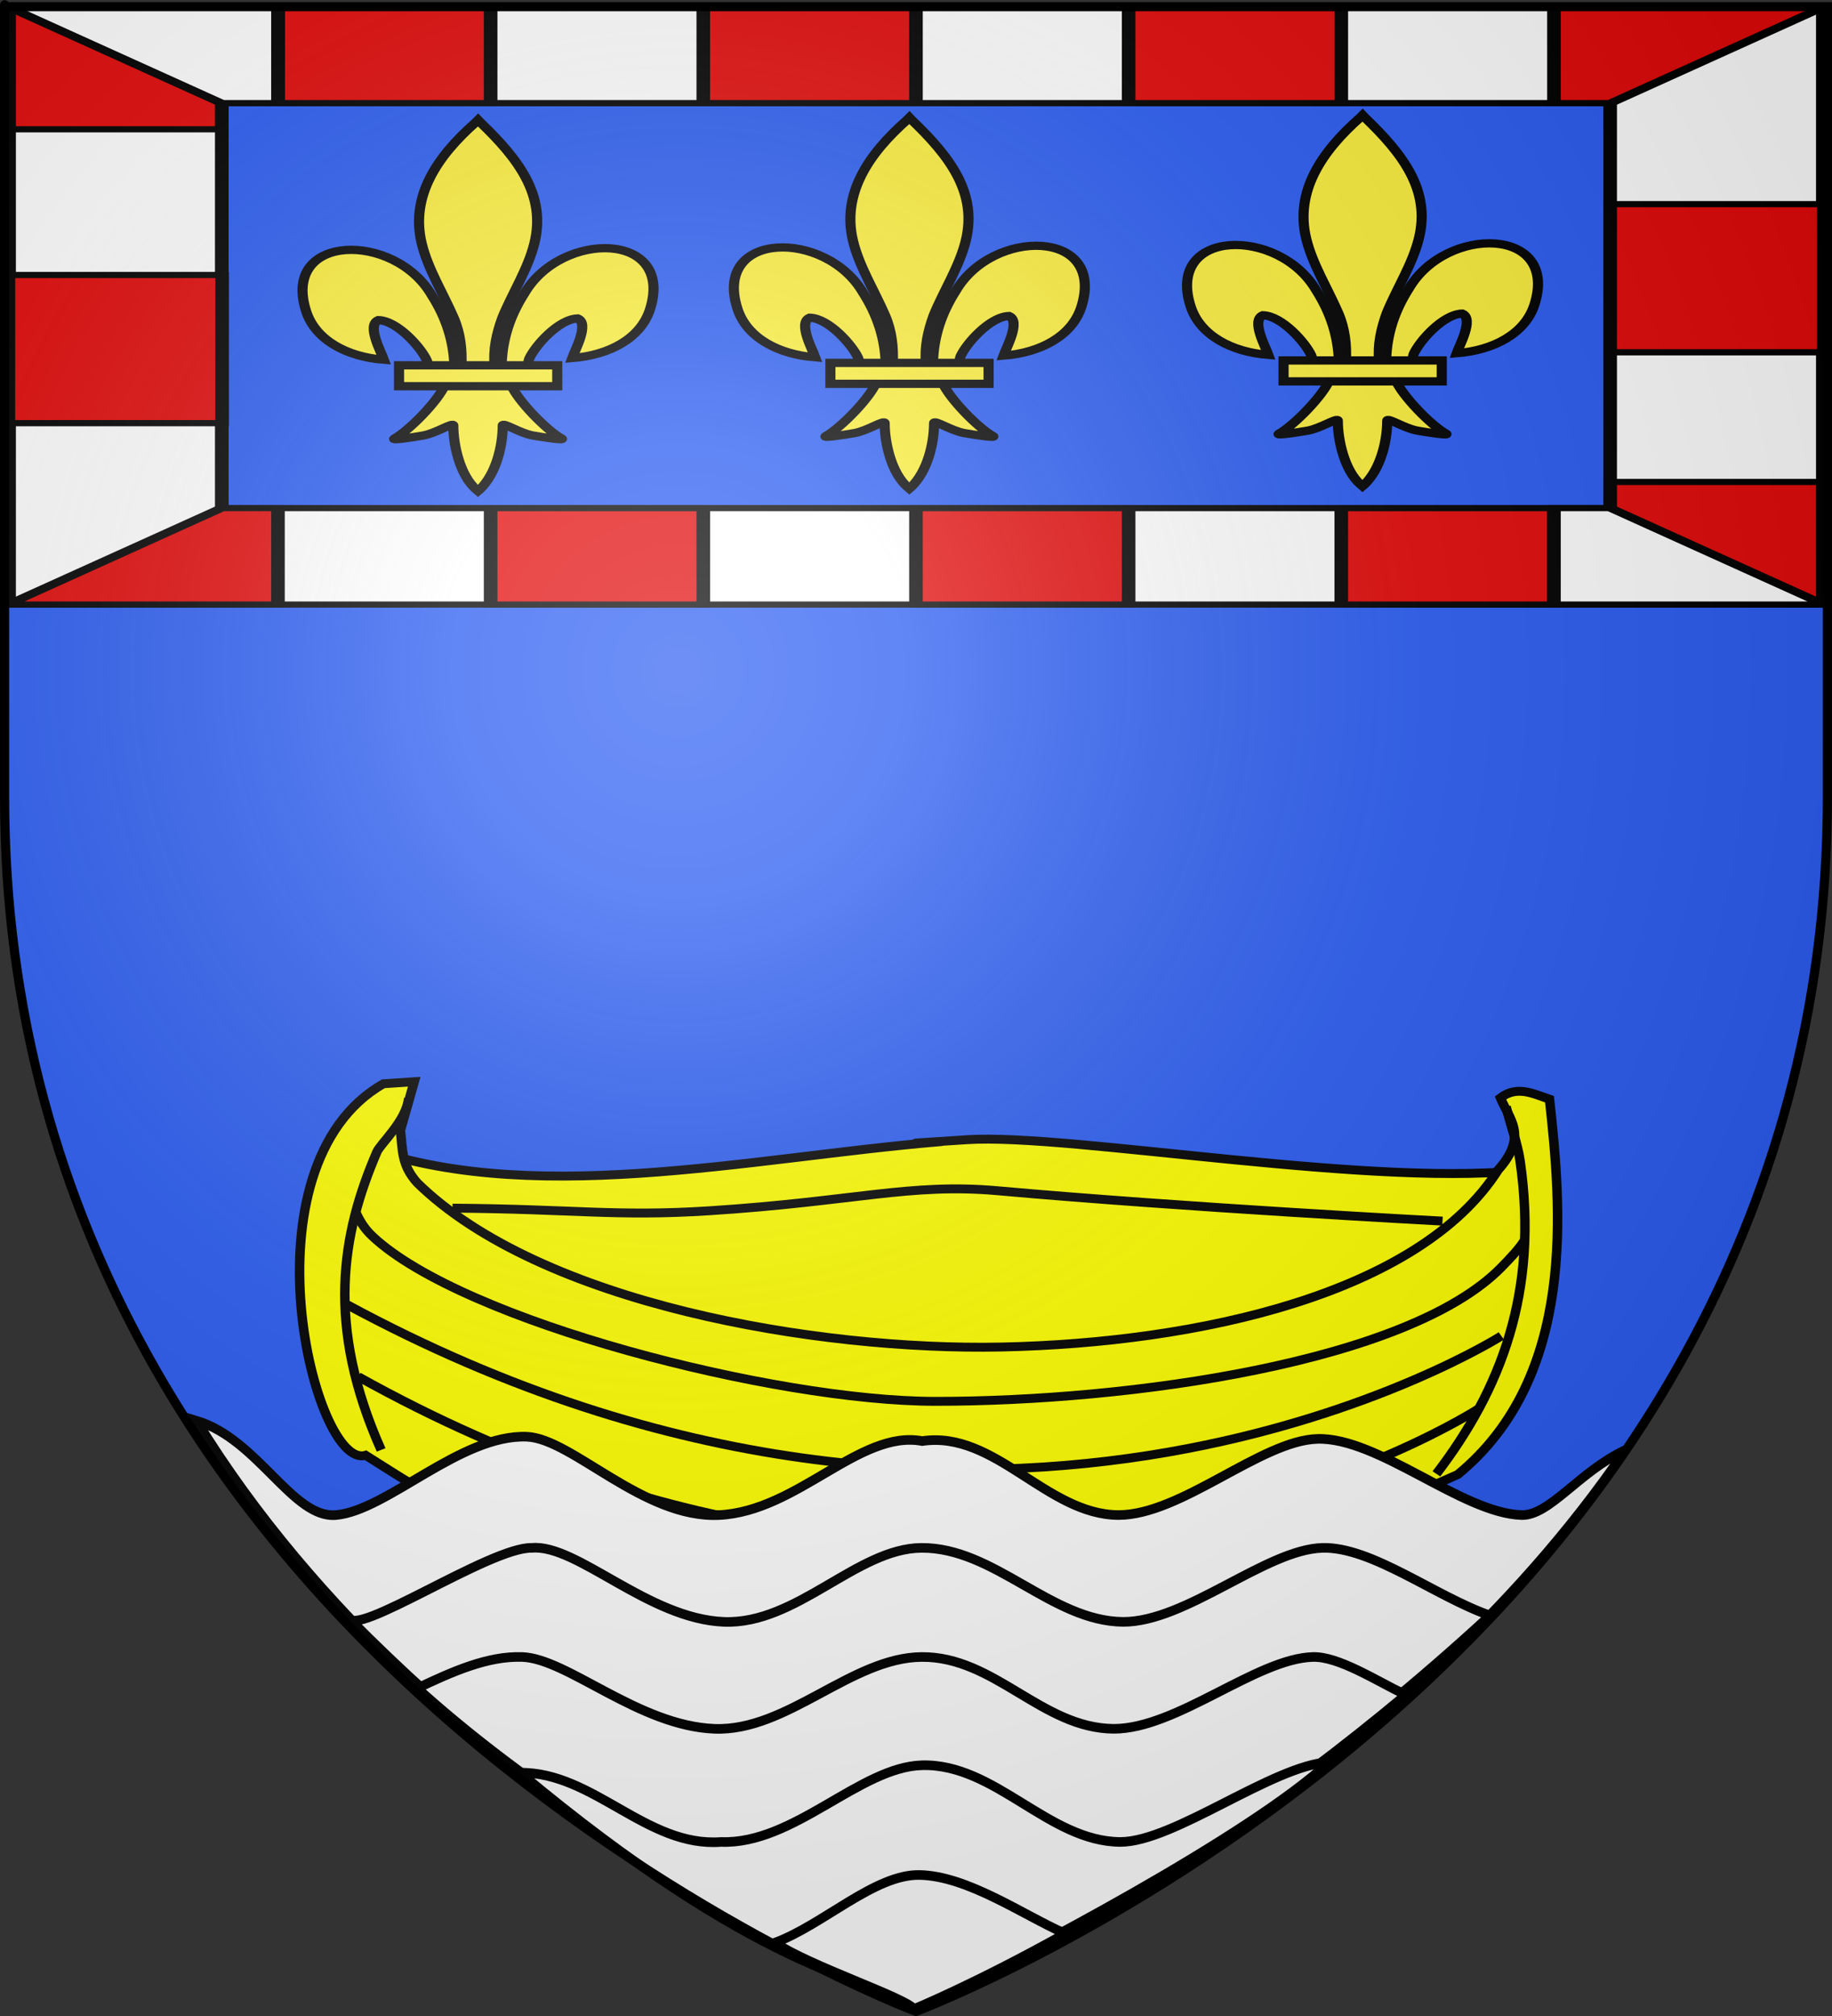 <?xml version="1.0" encoding="UTF-8" standalone="no"?>
<svg
   xmlns:dc="http://purl.org/dc/elements/1.1/"
   xmlns:cc="http://creativecommons.org/ns#"
   xmlns:rdf="http://www.w3.org/1999/02/22-rdf-syntax-ns#"
   xmlns:svg="http://www.w3.org/2000/svg"
   xmlns="http://www.w3.org/2000/svg"
   xmlns:xlink="http://www.w3.org/1999/xlink"
   xmlns:sodipodi="http://sodipodi.sourceforge.net/DTD/sodipodi-0.dtd"
   xmlns:inkscape="http://www.inkscape.org/namespaces/inkscape"
   height="660"
   width="600"
   version="1.0"
   id="svg2"
   sodipodi:version="0.32"
   inkscape:version="0.46"
   sodipodi:docname="Blason Saint-Valery-sur-Somme.svg"
   sodipodi:docbase="D:\Mes documents\Renaud-Notre Lapin"
   inkscape:export-filename="/Users/olivier/Desktop/Blason Rouge/Blason_Vide_3D.png"
   inkscape:export-xdpi="144"
   inkscape:export-ydpi="144"
   inkscape:output_extension="org.inkscape.output.svg.inkscape">
  <rect width="100%" height="100%" fill="#333333" stroke="none"/>
  <sodipodi:namedview
     inkscape:window-height="712"
     inkscape:window-width="1024"
     inkscape:pageshadow="2"
     inkscape:pageopacity="0.0"
     guidetolerance="10.0"
     gridtolerance="10.0"
     objecttolerance="10.0"
     borderopacity="1.0"
     bordercolor="#666666"
     pagecolor="#ffffff"
     id="base"
     showgrid="false"
     height="660px"
     inkscape:zoom="0.63667622"
     inkscape:cx="300"
     inkscape:cy="272.50872"
     inkscape:window-x="0"
     inkscape:window-y="22"
     inkscape:current-layer="layer3"
     showguides="true"
     inkscape:guide-bbox="true" />
  <desc
     id="desc4">Flag of Canton of Valais (Wallis)</desc>
  <defs
     id="defs6">
    <inkscape:perspective
       sodipodi:type="inkscape:persp3d"
       inkscape:vp_x="0 : 330 : 1"
       inkscape:vp_y="0 : 1000 : 0"
       inkscape:vp_z="600 : 330 : 1"
       inkscape:persp3d-origin="300 : 220 : 1"
       id="perspective35" />
    <linearGradient
       id="linearGradient2893">
      <stop
         style="stop-color:white;stop-opacity:0.314;"
         offset="0"
         id="stop2895" />
      <stop
         id="stop2897"
         offset="0.19"
         style="stop-color:white;stop-opacity:0.251;" />
      <stop
         style="stop-color:#6b6b6b;stop-opacity:0.125;"
         offset="0.6"
         id="stop2901" />
      <stop
         style="stop-color:black;stop-opacity:0.125;"
         offset="1"
         id="stop2899" />
    </linearGradient>
    <linearGradient
       id="linearGradient2885">
      <stop
         id="stop2887"
         offset="0"
         style="stop-color:white;stop-opacity:1;" />
      <stop
         style="stop-color:white;stop-opacity:1;"
         offset="0.229"
         id="stop2891" />
      <stop
         id="stop2889"
         offset="1"
         style="stop-color:black;stop-opacity:1;" />
    </linearGradient>
    <linearGradient
       id="linearGradient2955">
      <stop
         id="stop2867"
         offset="0"
         style="stop-color:#fd0000;stop-opacity:1;" />
      <stop
         style="stop-color:#e77275;stop-opacity:0.659;"
         offset="0.5"
         id="stop2873" />
      <stop
         style="stop-color:black;stop-opacity:0.323;"
         offset="1"
         id="stop2959" />
    </linearGradient>
    <radialGradient
       inkscape:collect="always"
       xlink:href="#linearGradient2955"
       id="radialGradient2961"
       cx="225.524"
       cy="218.901"
       fx="225.524"
       fy="218.901"
       r="300"
       gradientTransform="matrix(-4.167939e-4,2.183,-1.884,-3.599562e-4,615.597,-289.121)"
       gradientUnits="userSpaceOnUse" />
    <polygon
       id="star"
       transform="scale(53,53)"
       points="0,-1 0.588,0.809 -0.951,-0.309 0.951,-0.309 -0.588,0.809 0,-1 " />
    <clipPath
       id="clip">
      <path
         d="M 0,-200 L 0,600 L 300,600 L 300,-200 L 0,-200 z "
         id="path10" />
    </clipPath>
    <radialGradient
       inkscape:collect="always"
       xlink:href="#linearGradient2955"
       id="radialGradient1911"
       gradientUnits="userSpaceOnUse"
       gradientTransform="matrix(-4.167939e-4,2.183,-1.884,-3.599562e-4,615.597,-289.121)"
       cx="225.524"
       cy="218.901"
       fx="225.524"
       fy="218.901"
       r="300" />
    <radialGradient
       inkscape:collect="always"
       xlink:href="#linearGradient2955"
       id="radialGradient2865"
       gradientUnits="userSpaceOnUse"
       gradientTransform="matrix(0,1.749,-1.593,-1.049767e-7,551.788,-191.29)"
       cx="225.524"
       cy="218.901"
       fx="225.524"
       fy="218.901"
       r="300" />
    <radialGradient
       inkscape:collect="always"
       xlink:href="#linearGradient2955"
       id="radialGradient2871"
       gradientUnits="userSpaceOnUse"
       gradientTransform="matrix(0,1.386,-1.323,-5.741131e-8,-158.082,-109.541)"
       cx="225.524"
       cy="218.901"
       fx="225.524"
       fy="218.901"
       r="300" />
    <radialGradient
       inkscape:collect="always"
       xlink:href="#linearGradient2893"
       id="radialGradient3163"
       gradientUnits="userSpaceOnUse"
       gradientTransform="matrix(1.353,0,0,1.349,-77.629,-85.747)"
       cx="221.445"
       cy="226.331"
       fx="221.445"
       fy="226.331"
       r="300" />
    <radialGradient
       r="300"
       fy="218.901"
       fx="225.524"
       cy="218.901"
       cx="225.524"
       gradientTransform="matrix(0,1.386,-1.323,-5.741131e-8,-158.082,-109.541)"
       gradientUnits="userSpaceOnUse"
       id="radialGradient3536"
       xlink:href="#linearGradient2955"
       inkscape:collect="always" />
    <radialGradient
       r="300"
       fy="218.901"
       fx="225.524"
       cy="218.901"
       cx="225.524"
       gradientTransform="matrix(0,1.749,-1.593,-1.049767e-7,551.788,-191.29)"
       gradientUnits="userSpaceOnUse"
       id="radialGradient3534"
       xlink:href="#linearGradient2955"
       inkscape:collect="always" />
    <radialGradient
       r="300"
       fy="218.901"
       fx="225.524"
       cy="218.901"
       cx="225.524"
       gradientTransform="matrix(-4.167939e-4,2.183,-1.884,-3.599562e-4,615.597,-289.121)"
       gradientUnits="userSpaceOnUse"
       id="radialGradient3532"
       xlink:href="#linearGradient2955"
       inkscape:collect="always" />
    <clipPath
       id="clipPath3528">
      <path
         id="path3530"
         d="M 0,-200 L 0,600 L 300,600 L 300,-200 L 0,-200 z " />
    </clipPath>
    <polygon
       points="0,-1 0.588,0.809 -0.951,-0.309 0.951,-0.309 -0.588,0.809 0,-1 "
       transform="scale(53,53)"
       id="polygon3526" />
    <radialGradient
       gradientUnits="userSpaceOnUse"
       gradientTransform="matrix(-4.167939e-4,2.183,-1.884,-3.599562e-4,615.597,-289.121)"
       r="300"
       fy="218.901"
       fx="225.524"
       cy="218.901"
       cx="225.524"
       id="radialGradient3524"
       xlink:href="#linearGradient2955"
       inkscape:collect="always" />
    <linearGradient
       id="linearGradient3516">
      <stop
         style="stop-color:#fd0000;stop-opacity:1;"
         offset="0"
         id="stop3518" />
      <stop
         id="stop3520"
         offset="0.5"
         style="stop-color:#e77275;stop-opacity:0.659;" />
      <stop
         id="stop3522"
         offset="1"
         style="stop-color:black;stop-opacity:0.323;" />
    </linearGradient>
    <linearGradient
       id="linearGradient3508">
      <stop
         style="stop-color:white;stop-opacity:1;"
         offset="0"
         id="stop3510" />
      <stop
         id="stop3512"
         offset="0.229"
         style="stop-color:white;stop-opacity:1;" />
      <stop
         style="stop-color:black;stop-opacity:1;"
         offset="1"
         id="stop3514" />
    </linearGradient>
    <linearGradient
       id="linearGradient3498">
      <stop
         id="stop3500"
         offset="0"
         style="stop-color:white;stop-opacity:0.314;" />
      <stop
         style="stop-color:white;stop-opacity:0.251;"
         offset="0.19"
         id="stop3502" />
      <stop
         id="stop3504"
         offset="0.6"
         style="stop-color:#6b6b6b;stop-opacity:0.125;" />
      <stop
         id="stop3506"
         offset="1"
         style="stop-color:black;stop-opacity:0.125;" />
    </linearGradient>
    <inkscape:perspective
       id="perspective54"
       inkscape:persp3d-origin="300 : 219.80208 : 1"
       inkscape:vp_z="600 : 329.70312 : 1"
       inkscape:vp_y="0 : 1000 : 0"
       inkscape:vp_x="0 : 329.70312 : 1"
       sodipodi:type="inkscape:persp3d" />
    <radialGradient
       gradientTransform="matrix(1.353,0,0,1.349,-77.629,-85.747)"
       gradientUnits="userSpaceOnUse"
       xlink:href="#linearGradient2893"
       id="radialGradient3828"
       fy="226.331"
       fx="221.445"
       r="300"
       cy="226.331"
       cx="221.445" />
    <radialGradient
       gradientTransform="matrix(0,1.386,-1.323,-5.741131e-8,-158.082,-109.541)"
       gradientUnits="userSpaceOnUse"
       xlink:href="#linearGradient2955"
       id="radialGradient3826"
       fy="218.901"
       fx="225.524"
       r="300"
       cy="218.901"
       cx="225.524" />
    <radialGradient
       gradientTransform="matrix(0,1.749,-1.593,-1.049767e-7,551.788,-191.29)"
       gradientUnits="userSpaceOnUse"
       xlink:href="#linearGradient2955"
       id="radialGradient3824"
       fy="218.901"
       fx="225.524"
       r="300"
       cy="218.901"
       cx="225.524" />
    <radialGradient
       gradientTransform="matrix(-4.167939e-4,2.183,-1.884,-3.599562e-4,615.597,-289.121)"
       gradientUnits="userSpaceOnUse"
       xlink:href="#linearGradient2955"
       id="radialGradient3822"
       fy="218.901"
       fx="225.524"
       r="300"
       cy="218.901"
       cx="225.524" />
    <clipPath
       id="clipPath3818">
      <path
         id="path3820"
         d="M 0,-200 L 0,600 L 300,600 L 300,-200 L 0,-200 z " />
    </clipPath>
    <polygon
       id="polygon3816"
       transform="scale(53,53)"
       points="0,-1 0.588,0.809 -0.951,-0.309 0.951,-0.309 -0.588,0.809 0,-1 " />
    <radialGradient
       gradientTransform="matrix(-4.167939e-4,2.183,-1.884,-3.599562e-4,615.597,-289.121)"
       gradientUnits="userSpaceOnUse"
       xlink:href="#linearGradient2955"
       id="radialGradient3814"
       fy="218.901"
       fx="225.524"
       r="300"
       cy="218.901"
       cx="225.524" />
    <linearGradient
       id="linearGradient3806">
      <stop
         id="stop3808"
         offset="0"
         style="stop-color:#fd0000;stop-opacity:1" />
      <stop
         id="stop3810"
         offset="0.5"
         style="stop-color:#e77275;stop-opacity:0.659" />
      <stop
         id="stop3812"
         offset="1"
         style="stop-color:#000000;stop-opacity:0.323" />
    </linearGradient>
    <linearGradient
       id="linearGradient3798">
      <stop
         id="stop3800"
         offset="0"
         style="stop-color:#ffffff;stop-opacity:1" />
      <stop
         id="stop3802"
         offset="0.229"
         style="stop-color:#ffffff;stop-opacity:1" />
      <stop
         id="stop3804"
         offset="1"
         style="stop-color:#000000;stop-opacity:1" />
    </linearGradient>
    <linearGradient
       id="linearGradient3788">
      <stop
         id="stop3790"
         offset="0"
         style="stop-color:#ffffff;stop-opacity:0.314" />
      <stop
         id="stop3792"
         offset="0.19"
         style="stop-color:#ffffff;stop-opacity:0.251" />
      <stop
         id="stop3794"
         offset="0.6"
         style="stop-color:#6b6b6b;stop-opacity:0.125" />
      <stop
         id="stop3796"
         offset="1"
         style="stop-color:#000000;stop-opacity:0.125" />
    </linearGradient>
    <inkscape:perspective
       id="perspective85"
       inkscape:persp3d-origin="300 : 220 : 1"
       inkscape:vp_z="600 : 330 : 1"
       inkscape:vp_y="0 : 1000 : 0"
       inkscape:vp_x="0 : 330 : 1"
       sodipodi:type="inkscape:persp3d" />
    <inkscape:perspective
       id="perspective14"
       inkscape:persp3d-origin="355.59589 : 306.40403 : 1"
       inkscape:vp_z="711.19177 : 459.60605 : 1"
       inkscape:vp_y="0 : 1000 : 0"
       inkscape:vp_x="0 : 459.60605 : 1"
       sodipodi:type="inkscape:persp3d" />
    <path
       id="stab1-1"
       d="M5740,1108 A90,90 0.0 0 0 5560,1108 A90,90 0.0 0 0 5740,1108 Z" />
    <path
       id="stab1-2"
       d="M5522,734 A90,90 0.0 0 0 5342,734 A90,90 0.0 0 0 5522,734 Z" />
    <path
       id="stab1-3"
       d="M5020,778 A90,90 0.0 0 0 4840,778 A90,90 0.0 0 0 5020,778 Z" />
    <path
       id="stab1-4"
       d="M4860,1260 A90,90 0.0 0 0 4680,1260 A90,90 0.0 0 0 4860,1260 Z" />
    <path
       id="stab1-5"
       d="M4950,6120 A90,90 0.0 0 0 4770,6120 A90,90 0.0 0 0 4950,6120 Z" />
    <path
       id="stab1-6"
       d="M5500,1498 A90,90 0.0 0 0 5320,1498 A90,90 0.0 0 0 5500,1498 Z" />
    <path
       id="stab1-7"
       d="M5400,1170 A90,90 0.0 0 0 5220,1170 A90,90 0.0 0 0 5400,1170 Z" />
    <path
       id="stab2-1"
       d="M5310,1170 C5340,1140 5370,1110 5370,1080          C5370,1050 5340,1020 5295,1005 C5250,990 5190,990 5145,1035          C5100,1080 5070,1170 5085,1245 C5100,1320 5160,1380 5220,1410          C5280,1440 5340,1440 5400,1410 C5460,1380 5520,1320 5550,1245          C5580,1170 5580,1080 5550,1005 C5520,930 5460,870 5385,825          C5310,780 5220,750 5130,780 C5040,810 4950,900 4905,990          C4860,1080 4860,1170 4860,1245 C4860,1320 4860,1380 4860,1440          L4860,6120" />
    <clipPath
       id="clippath">
      <path
         d="M360,4140 A3240,3240 0.0 0 0 6840,4140 L6840,270 L360,270 L360,4140 Z"
         id="path19" />
    </clipPath>
    <style
       type="text/css"
       id="style21">
  .Rand2 { stroke: #202020; stroke-width:30; }
  .Rand4 { stroke: #202020; stroke-width:60; }
  .Rand6 { stroke: #202020; stroke-width:90; }
  .Rand14 { stroke: #202020; stroke-width:210; stroke-linecap:round; }
  .Gold10 { stroke: #ffef00; stroke-width:150; stroke-linecap:round; }
  .Schwarz { fill: #000000; }
  .Rot { fill: #ff0000; }
  .Gold { fill: #ffef00; }
  .Silber { fill: #ffffff; }
  </style>
    <radialGradient
       gradientTransform="matrix(1.353,0,0,1.349,-77.629,-85.747)"
       gradientUnits="userSpaceOnUse"
       xlink:href="#linearGradient2893"
       id="radialGradient2652"
       fy="226.331"
       fx="221.445"
       r="300"
       cy="226.331"
       cx="221.445" />
    <radialGradient
       gradientTransform="matrix(0,1.386,-1.323,-5.741131e-8,-158.082,-109.541)"
       gradientUnits="userSpaceOnUse"
       xlink:href="#linearGradient2955"
       id="radialGradient2654"
       fy="218.901"
       fx="225.524"
       r="300"
       cy="218.901"
       cx="225.524" />
    <radialGradient
       gradientTransform="matrix(0,1.749,-1.593,-1.049767e-7,551.788,-191.29)"
       gradientUnits="userSpaceOnUse"
       xlink:href="#linearGradient2955"
       id="radialGradient2656"
       fy="218.901"
       fx="225.524"
       r="300"
       cy="218.901"
       cx="225.524" />
    <radialGradient
       gradientTransform="matrix(-4.167939e-4,2.183,-1.884,-3.599562e-4,615.597,-289.121)"
       gradientUnits="userSpaceOnUse"
       xlink:href="#linearGradient2955"
       id="radialGradient2658"
       fy="218.901"
       fx="225.524"
       r="300"
       cy="218.901"
       cx="225.524" />
    <clipPath
       id="clipPath2660">
      <path
         id="path2662"
         d="M 0,-200 L 0,600 L 300,600 L 300,-200 L 0,-200 z " />
    </clipPath>
    <polygon
       id="polygon2664"
       transform="scale(53,53)"
       points="0,-1 0.588,0.809 -0.951,-0.309 0.951,-0.309 -0.588,0.809 0,-1 " />
    <radialGradient
       gradientTransform="matrix(-4.167939e-4,2.183,-1.884,-3.599562e-4,615.597,-289.121)"
       gradientUnits="userSpaceOnUse"
       xlink:href="#linearGradient2955"
       id="radialGradient2666"
       fy="218.901"
       fx="225.524"
       r="300"
       cy="218.901"
       cx="225.524" />
    <linearGradient
       id="linearGradient2668">
      <stop
         id="stop2670"
         offset="0"
         style="stop-color:#fd0000;stop-opacity:1" />
      <stop
         id="stop2672"
         offset="0.5"
         style="stop-color:#e77275;stop-opacity:0.659" />
      <stop
         id="stop2674"
         offset="1"
         style="stop-color:#000000;stop-opacity:0.323" />
    </linearGradient>
    <linearGradient
       id="linearGradient2676">
      <stop
         id="stop2678"
         offset="0"
         style="stop-color:#ffffff;stop-opacity:1" />
      <stop
         id="stop2680"
         offset="0.229"
         style="stop-color:#ffffff;stop-opacity:1" />
      <stop
         id="stop2682"
         offset="1"
         style="stop-color:#000000;stop-opacity:1" />
    </linearGradient>
    <linearGradient
       id="linearGradient2684">
      <stop
         id="stop2686"
         offset="0"
         style="stop-color:#ffffff;stop-opacity:0.314" />
      <stop
         id="stop2688"
         offset="0.19"
         style="stop-color:#ffffff;stop-opacity:0.251" />
      <stop
         id="stop2690"
         offset="0.6"
         style="stop-color:#6b6b6b;stop-opacity:0.125" />
      <stop
         id="stop2692"
         offset="1"
         style="stop-color:#000000;stop-opacity:0.125" />
    </linearGradient>
    <radialGradient
       gradientTransform="matrix(1.353,0,0,1.349,-77.629,-85.747)"
       gradientUnits="userSpaceOnUse"
       xlink:href="#linearGradient2893"
       id="radialGradient2551"
       fy="226.331"
       fx="221.445"
       r="300"
       cy="226.331"
       cx="221.445" />
    <radialGradient
       gradientTransform="matrix(0,1.386,-1.323,-5.741131e-8,-158.082,-109.541)"
       gradientUnits="userSpaceOnUse"
       xlink:href="#linearGradient2955"
       id="radialGradient2549"
       fy="218.901"
       fx="225.524"
       r="300"
       cy="218.901"
       cx="225.524" />
    <radialGradient
       gradientTransform="matrix(0,1.749,-1.593,-1.049767e-7,551.788,-191.29)"
       gradientUnits="userSpaceOnUse"
       xlink:href="#linearGradient2955"
       id="radialGradient2547"
       fy="218.901"
       fx="225.524"
       r="300"
       cy="218.901"
       cx="225.524" />
    <radialGradient
       gradientTransform="matrix(-4.167939e-4,2.183,-1.884,-3.599562e-4,615.597,-289.121)"
       gradientUnits="userSpaceOnUse"
       xlink:href="#linearGradient2955"
       id="radialGradient2545"
       fy="218.901"
       fx="225.524"
       r="300"
       cy="218.901"
       cx="225.524" />
    <clipPath
       id="clipPath2541">
      <path
         id="path2543"
         d="M 0,-200 L 0,600 L 300,600 L 300,-200 L 0,-200 z " />
    </clipPath>
    <polygon
       id="polygon2539"
       transform="scale(53,53)"
       points="0,-1 0.588,0.809 -0.951,-0.309 0.951,-0.309 -0.588,0.809 0,-1 " />
    <radialGradient
       gradientTransform="matrix(-4.167939e-4,2.183,-1.884,-3.599562e-4,615.597,-289.121)"
       gradientUnits="userSpaceOnUse"
       xlink:href="#linearGradient2955"
       id="radialGradient2537"
       fy="218.901"
       fx="225.524"
       r="300"
       cy="218.901"
       cx="225.524" />
    <linearGradient
       id="linearGradient2529">
      <stop
         id="stop2531"
         offset="0"
         style="stop-color:#fd0000;stop-opacity:1" />
      <stop
         id="stop2533"
         offset="0.5"
         style="stop-color:#e77275;stop-opacity:0.659" />
      <stop
         id="stop2535"
         offset="1"
         style="stop-color:#000000;stop-opacity:0.323" />
    </linearGradient>
    <linearGradient
       id="linearGradient2521">
      <stop
         id="stop2523"
         offset="0"
         style="stop-color:#ffffff;stop-opacity:1" />
      <stop
         id="stop2525"
         offset="0.229"
         style="stop-color:#ffffff;stop-opacity:1" />
      <stop
         id="stop2527"
         offset="1"
         style="stop-color:#000000;stop-opacity:1" />
    </linearGradient>
    <linearGradient
       id="linearGradient2511">
      <stop
         id="stop2513"
         offset="0"
         style="stop-color:#ffffff;stop-opacity:0.314" />
      <stop
         id="stop2515"
         offset="0.19"
         style="stop-color:#ffffff;stop-opacity:0.251" />
      <stop
         id="stop2517"
         offset="0.6"
         style="stop-color:#6b6b6b;stop-opacity:0.125" />
      <stop
         id="stop2519"
         offset="1"
         style="stop-color:#000000;stop-opacity:0.125" />
    </linearGradient>
    <linearGradient
       id="linearGradient2277">
      <stop
         style="stop-color:white;stop-opacity:0.314;"
         offset="0"
         id="stop2279" />
      <stop
         id="stop2281"
         offset="0.19"
         style="stop-color:white;stop-opacity:0.251;" />
      <stop
         style="stop-color:#6b6b6b;stop-opacity:0.125;"
         offset="0.6"
         id="stop2283" />
      <stop
         style="stop-color:black;stop-opacity:0.125;"
         offset="1"
         id="stop2285" />
    </linearGradient>
    <radialGradient
       inkscape:collect="always"
       xlink:href="#linearGradient2893"
       id="radialGradient2287"
       gradientUnits="userSpaceOnUse"
       gradientTransform="matrix(1.353,0,0,1.349,-271.629,-123.747)"
       cx="221.445"
       cy="226.331"
       fx="221.445"
       fy="226.331"
       r="300" />
    <radialGradient
       r="300"
       fy="218.901"
       fx="225.524"
       cy="218.901"
       cx="225.524"
       gradientTransform="matrix(0,1.386,-1.323,-5.741131e-8,-158.082,-109.541)"
       gradientUnits="userSpaceOnUse"
       id="radialGradient4287"
       xlink:href="#linearGradient2955"
       inkscape:collect="always" />
    <radialGradient
       r="300"
       fy="218.901"
       fx="225.524"
       cy="218.901"
       cx="225.524"
       gradientTransform="matrix(0,1.749,-1.593,-1.049767e-7,551.788,-191.29)"
       gradientUnits="userSpaceOnUse"
       id="radialGradient4285"
       xlink:href="#linearGradient2955"
       inkscape:collect="always" />
    <radialGradient
       r="300"
       fy="218.901"
       fx="225.524"
       cy="218.901"
       cx="225.524"
       gradientTransform="matrix(-4.167939e-4,2.183,-1.884,-3.599562e-4,615.597,-289.121)"
       gradientUnits="userSpaceOnUse"
       id="radialGradient4283"
       xlink:href="#linearGradient2955"
       inkscape:collect="always" />
    <clipPath
       id="clipPath4279">
      <path
         id="path4281"
         d="M 0,-200 L 0,600 L 300,600 L 300,-200 L 0,-200 z " />
    </clipPath>
    <polygon
       points="0,-1 0.588,0.809 -0.951,-0.309 0.951,-0.309 -0.588,0.809 0,-1 "
       transform="scale(53,53)"
       id="polygon4277" />
    <radialGradient
       gradientUnits="userSpaceOnUse"
       gradientTransform="matrix(-4.167939e-4,2.183,-1.884,-3.599562e-4,615.597,-289.121)"
       r="300"
       fy="218.901"
       fx="225.524"
       cy="218.901"
       cx="225.524"
       id="radialGradient4275"
       xlink:href="#linearGradient2955"
       inkscape:collect="always" />
    <linearGradient
       id="linearGradient4267">
      <stop
         style="stop-color:#fd0000;stop-opacity:1;"
         offset="0"
         id="stop4269" />
      <stop
         id="stop4271"
         offset="0.5"
         style="stop-color:#e77275;stop-opacity:0.659;" />
      <stop
         id="stop4273"
         offset="1"
         style="stop-color:black;stop-opacity:0.323;" />
    </linearGradient>
    <linearGradient
       id="linearGradient4259">
      <stop
         style="stop-color:white;stop-opacity:1;"
         offset="0"
         id="stop4261" />
      <stop
         id="stop4263"
         offset="0.229"
         style="stop-color:white;stop-opacity:1;" />
      <stop
         style="stop-color:black;stop-opacity:1;"
         offset="1"
         id="stop4265" />
    </linearGradient>
    <linearGradient
       id="linearGradient4249">
      <stop
         id="stop4251"
         offset="0"
         style="stop-color:white;stop-opacity:0.314;" />
      <stop
         style="stop-color:white;stop-opacity:0.251;"
         offset="0.19"
         id="stop4253" />
      <stop
         id="stop4255"
         offset="0.6"
         style="stop-color:#6b6b6b;stop-opacity:0.125;" />
      <stop
         id="stop4257"
         offset="1"
         style="stop-color:black;stop-opacity:0.125;" />
    </linearGradient>
    <inkscape:perspective
       id="perspective209"
       inkscape:persp3d-origin="300 : 220 : 1"
       inkscape:vp_z="600 : 330 : 1"
       inkscape:vp_y="0 : 1000 : 0"
       inkscape:vp_x="0 : 330 : 1"
       sodipodi:type="inkscape:persp3d" />
    <inkscape:perspective
       id="perspective2698"
       inkscape:persp3d-origin="372.04724 : 350.78739 : 1"
       inkscape:vp_z="744.09448 : 526.18109 : 1"
       inkscape:vp_y="0 : 1000 : 0"
       inkscape:vp_x="0 : 526.18109 : 1"
       sodipodi:type="inkscape:persp3d" />
  </defs>
  <g
     inkscape:groupmode="layer"
     id="layer3"
     inkscape:label="Fond écu"
     style="display:inline">
    <path
       id="path2855"
       style="fill:#2b5df2;fill-opacity:1;fill-rule:evenodd;stroke:none;stroke-width:1px;stroke-linecap:butt;stroke-linejoin:miter;stroke-opacity:1"
       d="M 300,658.5 C 300,658.5 598.5,546.18 598.5,260.728 C 598.5,-24.723 598.5,2.176 598.5,2.176 L 1.5,2.176 L 1.5,260.728 C 1.5,546.18 300,658.5 300,658.5 z"
       sodipodi:nodetypes="cccccc" />
    <g
       style="stroke:#000000;stroke-width:3.816;stroke-miterlimit:4;stroke-dasharray:none;stroke-opacity:1;display:inline"
       transform="matrix(0.809,0,0,0.764,56.39,119.787)"
       id="g2289">
      <g
         id="g2291"
         inkscape:label="Fond écu"
         style="stroke:#000000;stroke-width:3.816;stroke-miterlimit:4;stroke-dasharray:none;stroke-opacity:1;display:inline">
        <rect
           style="fill:#fcef3c;fill-opacity:1;stroke:#000000;stroke-width:3.816;stroke-miterlimit:4;stroke-dasharray:none;stroke-opacity:1"
           id="rect2830"
           width="62.854"
           height="0"
           x="271.619"
           y="556.74" />
        <path
           style="fill:#ffff00;fill-opacity:1;fill-rule:evenodd;stroke:#000000;stroke-width:3.816;stroke-linecap:butt;stroke-linejoin:miter;stroke-miterlimit:4;stroke-dasharray:none;stroke-opacity:1"
           d="M 73.332,332.883 C 142.625,361.62 233.229,339.277 311.111,332.422 C 314.711,332.105 279.968,334.462 321.827,331.577 C 363.686,328.692 489.278,353.03 551.277,344.121 L 541.107,431.125 C 390.615,464.699 242.659,465.376 97.733,426.77 L 73.332,332.883 z"
           id="path4502"
           sodipodi:nodetypes="cszcccc" />
        <g
           transform="matrix(0.878,2.6152919e-2,-2.6014812e-2,0.873,-743.618,64.573)"
           style="stroke:#000000;stroke-width:4.358;stroke-miterlimit:4;stroke-dasharray:none;stroke-opacity:1"
           id="g21163">
          <path
             style="fill:none;fill-rule:evenodd;stroke:#000000;stroke-width:4.358;stroke-linecap:butt;stroke-linejoin:miter;stroke-miterlimit:4;stroke-dasharray:none;stroke-opacity:1"
             d="M 963.594,256.591 C 962.898,267.659 951.27,279.259 949.737,283.402 C 934.648,324.166 928.668,369.136 956.008,429.483"
             id="path21167"
             sodipodi:nodetypes="csc" />
          <path
             style="fill:none;fill-rule:evenodd;stroke:#000000;stroke-width:4.358;stroke-linecap:butt;stroke-linejoin:miter;stroke-miterlimit:4;stroke-dasharray:none;stroke-opacity:1"
             d="M 1469.282,245.635 C 1471.697,254.738 1475.096,263.546 1476.515,272.079 C 1487.174,336.175 1470.758,384.799 1442.498,426.655"
             id="path21169"
             sodipodi:nodetypes="csc" />
          <path
             style="fill:none;fill-rule:evenodd;stroke:#000000;stroke-width:4.358;stroke-linecap:butt;stroke-linejoin:miter;stroke-miterlimit:4;stroke-dasharray:none;stroke-opacity:1"
             d="M 940.538,312.603 C 942.625,316.917 944.52,320.706 949.027,324.934 C 992.091,365.334 1136.63,400.19 1210.512,398.02 C 1299.856,395.396 1427.886,372.505 1469.439,324.447 C 1472.849,320.503 1477.677,314.889 1479.853,310.603"
             id="path21171"
             sodipodi:nodetypes="csssc" />
        </g>
      </g>
      <g
         id="g2300"
         inkscape:label="Meubles"
         style="stroke:#000000;stroke-width:3.816;stroke-miterlimit:4;stroke-dasharray:none;stroke-opacity:1;display:inline">
        <g
           id="g3527"
           style="stroke:#000000;stroke-width:4.358;stroke-miterlimit:4;stroke-dasharray:none;stroke-opacity:1;display:inline"
           transform="matrix(0.878,2.6152919e-2,-2.6014812e-2,0.873,-743.618,64.573)">
          <path
             sodipodi:nodetypes="ccsssssccccscccc"
             id="path2550"
             d="M 951.766,249.878 C 886.325,292.304 925.608,440.797 948.937,432.312 C 985.643,455.505 983.204,454.446 1029.062,467.734 C 1046.049,472.656 1083.373,475.374 1111.44,479.255 C 1153.529,485.074 1196.533,487.097 1207.858,486.291 C 1230.948,484.649 1272.908,481.41 1302.477,477.387 C 1324.449,474.397 1357.127,470.885 1382.327,460.004 C 1417.838,444.673 1411.89,447.233 1452.398,426.655 C 1506.162,376.73 1496.101,293.783 1489.167,241.393 C 1481.624,238.932 1474.082,234.92 1466.54,241.393 C 1470.75,251.494 1480.101,259.539 1466.54,276.748 C 1432.21,338.329 1331.55,365.724 1240.211,370.465 C 1155.274,374.873 1027.335,355.565 968.736,297.961 C 961.081,289.338 961.644,282.139 960.251,272.505 L 965.908,248.464 L 951.766,249.878 z"
             style="fill:#ffff00;fill-opacity:1;fill-rule:evenodd;stroke:#000000;stroke-width:4.358;stroke-linecap:butt;stroke-linejoin:miter;stroke-miterlimit:4;stroke-dasharray:none;stroke-opacity:1" />
          <path
             sodipodi:nodetypes="csc"
             id="path3521"
             d="M 963.594,256.591 C 962.898,267.659 951.27,279.259 949.737,283.402 C 934.648,324.166 928.668,369.136 956.008,429.483"
             style="fill:none;fill-rule:evenodd;stroke:#000000;stroke-width:4.358;stroke-linecap:butt;stroke-linejoin:miter;stroke-miterlimit:4;stroke-dasharray:none;stroke-opacity:1" />
          <path
             sodipodi:nodetypes="csc"
             id="path3523"
             d="M 1469.282,245.635 C 1471.697,254.738 1475.096,263.546 1476.515,272.079 C 1487.174,336.175 1470.758,384.799 1442.498,426.655"
             style="fill:none;fill-rule:evenodd;stroke:#000000;stroke-width:4.358;stroke-linecap:butt;stroke-linejoin:miter;stroke-miterlimit:4;stroke-dasharray:none;stroke-opacity:1" />
          <path
             sodipodi:nodetypes="csssc"
             id="path3525"
             d="M 940.538,312.603 C 942.625,316.917 944.52,320.706 949.027,324.934 C 992.091,365.334 1136.63,400.19 1210.512,398.02 C 1299.856,395.396 1427.886,372.505 1469.439,324.447 C 1472.849,320.503 1477.677,314.889 1479.853,310.603"
             style="fill:none;fill-rule:evenodd;stroke:#000000;stroke-width:4.358;stroke-linecap:butt;stroke-linejoin:miter;stroke-miterlimit:4;stroke-dasharray:none;stroke-opacity:1" />
        </g>
      </g>
      <g
         id="g2307"
         inkscape:label="Reflet final"
         style="stroke:#000000;stroke-width:3.816;stroke-miterlimit:4;stroke-dasharray:none;stroke-opacity:1" />
      <path
         sodipodi:nodetypes="cc"
         transform="translate(-0.801,-2.261)"
         id="path2582"
         d="M 71.429,404.444 C 334.921,555.238 538.889,417.937 538.889,417.937"
         style="fill:none;fill-rule:evenodd;stroke:#000000;stroke-width:3.816;stroke-linecap:butt;stroke-linejoin:miter;stroke-miterlimit:4;stroke-dasharray:none;stroke-opacity:1" />
      <use
         height="660"
         width="600"
         transform="matrix(0.971,0,0,1,6.744,30.952)"
         id="use3354"
         xlink:href="#path2582"
         y="0"
         x="0"
         style="stroke:#000000;stroke-width:3.872;stroke-miterlimit:4;stroke-dasharray:none;stroke-opacity:1" />
      <path
         sodipodi:nodetypes="cssc"
         transform="translate(-0.801,-2.261)"
         id="path3356"
         d="M 114.286,363.175 C 163.65,363.563 180.586,366.865 218.277,364.303 C 277.054,360.307 299.599,352.359 334.977,355.718 C 410.762,362.912 515.079,368.73 515.079,368.73"
         style="fill:none;fill-rule:evenodd;stroke:#000000;stroke-width:3.816;stroke-linecap:butt;stroke-linejoin:miter;stroke-miterlimit:4;stroke-dasharray:none;stroke-opacity:1" />
    </g>
    <g
       style="display:inline;stroke:#000000;stroke-opacity:1;stroke-width:2.302;stroke-miterlimit:4;stroke-dasharray:none"
       id="g3830"
       transform="matrix(1.209,0,0,1.405,-62.771,-263.118)">
      <g
         id="g3832"
         style="stroke:#000000;stroke-opacity:1;stroke-width:2.302;stroke-miterlimit:4;stroke-dasharray:none">
        <g
           id="g2402"
           transform="translate(-372.85,-47.851)"
           style="stroke:#000000;stroke-opacity:1;stroke-width:2.302;stroke-miterlimit:4;stroke-dasharray:none">
          <g
             id="g2813"
             style="stroke:#000000;stroke-opacity:1;stroke-width:2.302;stroke-miterlimit:4;stroke-dasharray:none">
            <g
               id="g3444"
               style="fill:#ffffff;fill-opacity:1;stroke:#000000;stroke-width:4.649;stroke-miterlimit:4;stroke-dasharray:none;stroke-opacity:1"
               transform="matrix(0.589,0,0,0.416,447.988,373.387)">
              <g
                 id="g18923"
                 style="fill:#ffffff;fill-opacity:1;stroke:#000000;stroke-width:2.21;stroke-miterlimit:4;stroke-dasharray:none;stroke-opacity:1;display:inline"
                 transform="matrix(1.821,0,0,2.429,-160.107,-810.332)">
                <path
                   id="path12658"
                   style="fill:#ffffff;fill-opacity:1;fill-rule:evenodd;stroke:#000000;stroke-width:2.21;stroke-linecap:butt;stroke-linejoin:miter;stroke-miterlimit:4;stroke-dasharray:none;stroke-opacity:1;display:inline"
                   d="M 299.192,529.083 C 283.447,526.38 267.742,545.28 247.911,546.145 C 228.761,546.981 210.775,528.503 199.348,528.083 C 182.659,527.47 164.075,545.11 151.129,546.145 C 140.224,547.018 131.458,528.681 116.016,524.421 C 175.736,613.375 295.606,660.902 297.2,660.172 C 323.504,648.122 419.518,607.756 476.761,531.149 C 465.108,536.13 457.615,546.378 450.504,546.145 C 435.431,545.653 414.35,528.177 399.004,528.583 C 384.774,528.959 364.61,546.171 348.723,546.145 C 330.58,546.024 317.645,526.583 299.192,529.083 z"
                   sodipodi:nodetypes="cssscscsscc" />
                <path
                   id="path14471"
                   style="fill:#ffffff;fill-opacity:1;fill-rule:evenodd;stroke:#000000;stroke-width:2.21;stroke-linecap:butt;stroke-linejoin:miter;stroke-miterlimit:4;stroke-dasharray:none;stroke-opacity:1;display:inline"
                   d="M 298.931,553.713 C 282.685,553.852 267.481,571.41 249.149,570.776 C 229.992,570.113 211.982,552.766 200.587,553.713 C 190.079,553.464 155.512,574.927 154.166,569.684 C 210.886,621.938 242.853,629.53 299.118,658.672 C 299.118,658.672 368.877,631.413 442.574,569.3 C 428.851,564.949 412.683,553.384 400.243,553.713 C 386.012,554.09 365.849,570.801 349.962,570.776 C 331.819,570.654 317.383,553.555 298.931,553.713 z"
                   sodipodi:nodetypes="csccccscc" />
                <path
                   id="path14451"
                   style="fill:#ffffff;fill-opacity:1;fill-rule:evenodd;stroke:#000000;stroke-width:2.21;stroke-linecap:butt;stroke-linejoin:miter;stroke-miterlimit:4;stroke-dasharray:none;stroke-opacity:1;display:inline"
                   d="M 299.024,578.875 C 281.292,579.02 265.075,596.072 246.743,595.437 C 227.586,594.774 209.61,579.233 198.181,578.875 C 189.443,578.601 180.573,582.235 171.702,586.065 C 223.539,628.882 299.212,658.759 299.212,658.759 C 299.212,658.759 355.262,638.045 421.308,587.619 C 413.643,584.231 404.336,578.703 397.837,578.875 C 383.606,579.251 363.443,595.462 347.556,595.437 C 329.412,595.316 317.49,578.723 299.024,578.875 z"
                   sodipodi:nodetypes="csscccscc" />
                <path
                   id="path14461"
                   style="fill:#ffffff;fill-opacity:1;fill-rule:evenodd;stroke:#000000;stroke-width:2.21;stroke-linecap:butt;stroke-linejoin:miter;stroke-miterlimit:4;stroke-dasharray:none;stroke-opacity:1;display:inline"
                   d="M 299.173,603.841 C 283.455,604.207 266.723,622.163 248.391,621.528 C 229.65,622.834 216.144,605.366 197.654,605.564 C 256.612,650.513 285.367,654.13 299.214,658.831 C 324.946,647.588 381.47,620.316 401.972,603.103 C 387.684,603.872 362.734,621.55 349.204,621.528 C 331.061,621.407 317.653,603.41 299.173,603.841 z"
                   sodipodi:nodetypes="ccccccc" />
                <path
                   id="path14456"
                   style="fill:#ffffff;fill-opacity:1;fill-rule:evenodd;stroke:#000000;stroke-width:2.21;stroke-linecap:butt;stroke-linejoin:miter;stroke-miterlimit:4;stroke-dasharray:none;stroke-opacity:1;display:inline"
                   d="M 298.485,629.143 C 287.189,628.973 274.172,640.636 261.979,644.762 C 271.151,650.311 294.617,657.304 297.165,660.032 C 297.165,660.032 312.879,654.137 335.323,642.674 C 324.669,638.367 310.607,629.325 298.485,629.143 z"
                   sodipodi:nodetypes="ccccc" />
              </g>
            </g>
          </g>
        </g>
      </g>
      <g
         id="g3843"
         style="stroke:#000000;stroke-opacity:1;stroke-width:2.302;stroke-miterlimit:4;stroke-dasharray:none" />
    </g>
    <g
       transform="matrix(0.996,0,0,1.006,-1.957,-5.487)"
       style="opacity:1;display:inline"
       inkscape:label="bordure"
       id="g3538" />
    <g
       id="g2698"
       inkscape:label="Calque 1"
       transform="matrix(1.99,0,0,0.902,-194.669,-228.081)">
      <rect
         style="opacity:1;fill:#2b5df2;fill-opacity:1;fill-rule:nonzero;stroke:#000000;stroke-width:2.239;stroke-linecap:butt;stroke-linejoin:miter;marker:none;marker-start:none;marker-mid:none;marker-end:none;stroke-miterlimit:4;stroke-dasharray:none;stroke-dashoffset:0;stroke-opacity:1;visibility:visible;display:inline;overflow:visible"
         id="rect2817"
         width="228.5"
         height="147"
         x="134.321"
         y="290.293" />
      <g
         style="display:inline"
         id="g22806"
         transform="translate(97.821,253.793)">
        <path
           id="path2815"
           d="M 1.5,1.5 L 1.5,218.5 L 300,218.5 C 300,56.938 300,1.5 300,1.5 L 1.5,1.5 z M 36.5,36.5 L 265,36.5 L 265,183.5 L 36.5,183.5 L 36.5,36.5 z"
           style="opacity:1;fill:#ffffff;fill-opacity:1;fill-rule:nonzero;stroke:#000000;stroke-width:2.239;stroke-linecap:butt;stroke-linejoin:miter;marker:none;marker-start:none;marker-mid:none;marker-end:none;stroke-miterlimit:4;stroke-dasharray:none;stroke-dashoffset:0;stroke-opacity:1;visibility:visible;display:inline;overflow:visible" />
        <path
           id="rect11102"
           d="M 264.997,73.157 L 264.997,126.936 L 300.167,126.936 C 300.167,115.688 300.167,79.32 300.167,73.157 L 264.997,73.157 z"
           style="fill:#e20909;fill-opacity:1;fill-rule:nonzero;stroke:#000000;stroke-width:2.239;stroke-linecap:butt;stroke-linejoin:miter;marker:none;marker-start:none;marker-mid:none;marker-end:none;stroke-miterlimit:4;stroke-dasharray:none;stroke-dashoffset:0;stroke-opacity:1;visibility:visible;display:inline;overflow:visible" />
        <path
           id="rect11108"
           d="M 45.75,1.5 L 45.75,36.5 L 80.75,36.5 L 80.75,1.5 L 45.75,1.5 z"
           style="fill:#e20909;fill-opacity:1;fill-rule:nonzero;stroke:#000000;stroke-width:2.239;stroke-linecap:butt;stroke-linejoin:miter;marker:none;marker-start:none;marker-mid:none;marker-end:none;stroke-miterlimit:4;stroke-dasharray:none;stroke-dashoffset:0;stroke-opacity:1;visibility:visible;display:inline;overflow:visible" />
        <path
           id="rect11133"
           d="M 115.75,1.5 L 115.75,36.5 L 150.75,36.5 L 150.75,1.5 L 115.75,1.5 z"
           style="fill:#e20909;fill-opacity:1;fill-rule:nonzero;stroke:#000000;stroke-width:2.239;stroke-linecap:butt;stroke-linejoin:miter;marker:none;marker-start:none;marker-mid:none;marker-end:none;stroke-miterlimit:4;stroke-dasharray:none;stroke-dashoffset:0;stroke-opacity:1;visibility:visible;display:inline;overflow:visible" />
        <path
           id="rect11139"
           d="M 185.75,1.5 L 185.75,36.5 L 220.75,36.5 L 220.75,1.5 L 185.75,1.5 z"
           style="fill:#e20909;fill-opacity:1;fill-rule:nonzero;stroke:#000000;stroke-width:2.239;stroke-linecap:butt;stroke-linejoin:miter;marker:none;marker-start:none;marker-mid:none;marker-end:none;stroke-miterlimit:4;stroke-dasharray:none;stroke-dashoffset:0;stroke-opacity:1;visibility:visible;display:inline;overflow:visible" />
        <path
           id="rect11161"
           d="M 80.75,183.5 L 80.75,218.5 L 115.75,218.5 L 115.75,183.5 L 80.75,183.5 z"
           style="fill:#e20909;fill-opacity:1;fill-rule:nonzero;stroke:#000000;stroke-width:2.239;stroke-linecap:butt;stroke-linejoin:miter;marker:none;marker-start:none;marker-mid:none;marker-end:none;stroke-miterlimit:4;stroke-dasharray:none;stroke-dashoffset:0;stroke-opacity:1;visibility:visible;display:inline;overflow:visible" />
        <path
           id="rect11165"
           d="M 150.75,183.5 L 150.75,218.5 L 185.75,218.5 L 185.75,183.5 L 150.75,183.5 z"
           style="fill:#e20909;fill-opacity:1;fill-rule:nonzero;stroke:#000000;stroke-width:2.239;stroke-linecap:butt;stroke-linejoin:miter;marker:none;marker-start:none;marker-mid:none;marker-end:none;stroke-miterlimit:4;stroke-dasharray:none;stroke-dashoffset:0;stroke-opacity:1;visibility:visible;display:inline;overflow:visible" />
        <path
           id="rect11169"
           d="M 220.75,183.5 L 220.75,218.5 L 255.75,218.5 L 255.75,183.5 L 220.75,183.5 z"
           style="fill:#e20909;fill-opacity:1;fill-rule:nonzero;stroke:#000000;stroke-width:2.239;stroke-linecap:butt;stroke-linejoin:miter;marker:none;marker-start:none;marker-mid:none;marker-end:none;stroke-miterlimit:4;stroke-dasharray:none;stroke-dashoffset:0;stroke-opacity:1;visibility:visible;display:inline;overflow:visible" />
        <path
           id="path12058"
           d="M 36.5,183.406 L 1.5,218.312 L 1.5,218.5 L 45.75,218.5 L 45.75,183.5 L 36.5,183.5 L 36.5,183.406 z"
           style="opacity:1;fill:#e20909;fill-opacity:1;fill-rule:nonzero;stroke:#000000;stroke-width:2.239;stroke-linecap:butt;stroke-linejoin:miter;marker:none;marker-start:none;marker-mid:none;marker-end:none;stroke-miterlimit:4;stroke-dasharray:none;stroke-dashoffset:0;stroke-opacity:1;visibility:visible;display:inline;overflow:visible" />
        <g
           id="g19206"
           style="stroke-width:2.239;stroke-miterlimit:4;stroke-dasharray:none">
          <path
             style="opacity:1;fill:#e20909;fill-opacity:1;fill-rule:nonzero;stroke:#000000;stroke-width:2.239;stroke-linecap:butt;stroke-linejoin:miter;marker:none;marker-start:none;marker-mid:none;marker-end:none;stroke-miterlimit:4;stroke-dasharray:none;stroke-dashoffset:0;stroke-opacity:1;visibility:visible;display:inline;overflow:visible"
             d="M 1.5,1.5 L 1.5,46 L 36.5,46 L 36.5,36.5 L 45.75,36.5 L 45.75,1.5 L 1.5,1.5 z"
             id="rect14751" />
          <path
             style="opacity:1;fill:#ffffff;fill-opacity:1;fill-rule:nonzero;stroke:#000000;stroke-width:2.239;stroke-linecap:butt;stroke-linejoin:miter;marker:none;marker-start:none;marker-mid:none;marker-end:none;stroke-miterlimit:4;stroke-dasharray:none;stroke-dashoffset:0;stroke-opacity:1;visibility:visible;display:inline;overflow:visible"
             d="M 36.5,36.589 L 1.5,1.683 L 1.5,1.495 L 45.75,1.495 L 45.75,36.495 L 36.5,36.495 L 36.5,36.589 z"
             id="path12965" />
        </g>
        <g
           transform="matrix(-1,0,0,-1,301.5,219.995)"
           id="g19210"
           style="display:inline;stroke-width:2.239;stroke-miterlimit:4;stroke-dasharray:none">
          <path
             style="opacity:1;fill:#e20909;fill-opacity:1;fill-rule:nonzero;stroke:#000000;stroke-width:2.239;stroke-linecap:butt;stroke-linejoin:miter;marker:none;marker-start:none;marker-mid:none;marker-end:none;stroke-miterlimit:4;stroke-dasharray:none;stroke-dashoffset:0;stroke-opacity:1;visibility:visible;display:inline;overflow:visible"
             d="M 1.5,1.5 L 1.5,46 L 36.5,46 L 36.5,36.5 L 45.75,36.5 L 45.75,1.5 L 1.5,1.5 z"
             id="path19212" />
          <path
             style="opacity:1;fill:#ffffff;fill-opacity:1;fill-rule:nonzero;stroke:#000000;stroke-width:2.239;stroke-linecap:butt;stroke-linejoin:miter;marker:none;marker-start:none;marker-mid:none;marker-end:none;stroke-miterlimit:4;stroke-dasharray:none;stroke-dashoffset:0;stroke-opacity:1;visibility:visible;display:inline;overflow:visible"
             d="M 36.5,36.589 L 1.5,1.683 L 1.5,1.495 L 45.75,1.495 L 45.75,36.495 L 36.5,36.495 L 36.5,36.589 z"
             id="path19214" />
        </g>
        <path
           id="path19225"
           d="M 265,36.594 L 300,1.688 L 300,1.5 L 255.75,1.5 L 255.75,36.5 L 265,36.5 L 265,36.594 z"
           style="opacity:1;fill:#e20909;fill-opacity:1;fill-rule:nonzero;stroke:#000000;stroke-width:2.239;stroke-linecap:butt;stroke-linejoin:miter;marker:none;marker-start:none;marker-mid:none;marker-end:none;stroke-miterlimit:4;stroke-dasharray:none;stroke-dashoffset:0;stroke-opacity:1;visibility:visible;display:inline;overflow:visible" />
        <use
           x="0"
           y="0"
           xlink:href="#rect11102"
           id="use3491"
           transform="translate(-263.611,25.718)"
           width="600"
           height="660" />
      </g>
    </g>
    <g
       id="g3503"
       transform="translate(2.263,173.583)"
       style="stroke:#000000;stroke-opacity:1;stroke-width:3;stroke-miterlimit:4;stroke-dasharray:none">
      <g
         id="g1878"
         transform="matrix(0.163,0,0,0.133,236.964,-136.018)"
         style="stroke:#000000;stroke-opacity:1;stroke-width:20.338;stroke-miterlimit:4;stroke-dasharray:none">
        <path
           sodipodi:nodetypes="ccscscc"
           id="path1876"
           style="opacity:1;fill:#fcef3c;fill-opacity:1;fill-rule:evenodd;stroke:#000000;stroke-width:20.338;stroke-linecap:butt;stroke-linejoin:miter;stroke-miterlimit:4;stroke-dasharray:none;stroke-opacity:1;display:inline"
           d="M 407.029,608.699 C 408.454,546.743 423.78,489.16 452.319,434.591 C 527.033,277.405 755.239,281.159 704.934,473.402 C 686.397,544.241 623.425,585.876 548.615,593.017 C 554.015,574.352 583.715,508.365 559.74,495.455 C 521.401,496.904 473.795,563.161 462.347,594.756 C 460.694,599.292 461.156,604.534 459.311,608.996" />
        <g
           id="g3997"
           style="opacity:1;display:inline;stroke:#000000;stroke-opacity:1;stroke-width:20.338;stroke-miterlimit:4;stroke-dasharray:none"
           transform="translate(-38.532,-48.577)">
          <g
             id="g13018"
             style="fill:#fcef3c;fill-opacity:1;stroke:#000000;stroke-width:20.338;stroke-miterlimit:4;stroke-dasharray:none;stroke-opacity:1"
             transform="translate(0,4)">
            <path
               sodipodi:nodetypes="ccscscc"
               id="path1902"
               style="fill:#fcef3c;fill-opacity:1;fill-rule:evenodd;stroke:#000000;stroke-width:20.338;stroke-linecap:butt;stroke-linejoin:miter;stroke-miterlimit:4;stroke-dasharray:none;stroke-opacity:1"
               d="M 350.523,657.372 C 349.098,595.416 333.772,537.833 305.233,483.264 C 230.519,326.078 2.313,329.832 52.618,522.075 C 71.155,592.914 134.127,634.549 208.937,641.69 C 203.537,623.025 173.837,557.038 197.813,544.128 C 236.151,545.577 283.757,611.833 295.205,643.429 C 296.858,647.965 296.396,653.207 298.241,657.669" />
            <path
               sodipodi:nodetypes="csccccsccc"
               id="path3734"
               style="fill:#fcef3c;fill-opacity:1;fill-rule:nonzero;stroke:#000000;stroke-width:20.338;stroke-linecap:butt;stroke-linejoin:miter;stroke-miterlimit:4;stroke-dasharray:none;stroke-opacity:1"
               d="M 393.626,57.12 C 314.912,141.97 262.061,240.082 284.845,355.151 C 297.414,418.635 327.886,477.431 349.376,538.589 C 362.812,576.959 366.248,617.041 364.657,657.37 L 431.438,657.37 C 428.242,616.744 435.245,577.372 446.72,538.589 C 467.194,477.051 498.345,418.683 511.251,355.151 C 535.379,236.372 478.744,146.792 402.813,57.495 L 398.173,51.577 L 393.626,57.12 z" />
            <path
               sodipodi:nodetypes="cssscccssscc"
               id="path6395"
               style="fill:#fcef3c;fill-opacity:1;fill-rule:evenodd;stroke:#000000;stroke-width:20.338;stroke-linecap:butt;stroke-linejoin:miter;stroke-miterlimit:4;stroke-dasharray:none;stroke-opacity:1"
               d="M 331.345,704.401 C 317.383,743.531 260.456,815.193 230.22,835.62 C 222.377,840.918 267.706,832.569 288.001,828.12 C 314.62,822.286 349.218,793.923 348.407,803.933 C 348.332,849.771 361.218,926.257 394.813,961.401 L 397.995,964.789 L 401.282,961.401 C 434.86,922.23 447.52,853.359 447.688,803.933 C 446.877,793.923 481.476,822.286 508.095,828.12 C 528.39,832.569 573.718,840.918 565.876,835.62 C 535.639,815.193 478.744,743.531 464.782,704.401 L 331.345,704.401 z" />
            <rect
               id="rect4623"
               style="fill:#fcef3c;fill-opacity:1;stroke:#000000;stroke-width:20.338;stroke-miterlimit:4;stroke-dasharray:none;stroke-opacity:1"
               y="655.379"
               x="239.352"
               height="51.503"
               width="317.888" />
          </g>
        </g>
      </g>
      <use
         height="660"
         width="600"
         transform="translate(-141.27,0.794)"
         id="use4006"
         xlink:href="#g1878"
         y="0"
         x="0"
         style="stroke:#000000;stroke-opacity:1;stroke-width:3;stroke-miterlimit:4;stroke-dasharray:none" />
      <use
         height="660"
         width="600"
         transform="translate(148.413,-0.794)"
         id="use4008"
         xlink:href="#g1878"
         y="0"
         x="0"
         style="stroke:#000000;stroke-opacity:1;stroke-width:3;stroke-miterlimit:4;stroke-dasharray:none" />
    </g>
  </g>
  <g
     inkscape:groupmode="layer"
     id="layer4"
     inkscape:label="Meubles">
    <g
       id="g4348"
       transform="matrix(0.578,0,0,0.441,122.028,191.943)">
      <g
         style="display:inline"
         inkscape:label="Fond écu"
         id="g4350" />
      <g
         inkscape:label="Meubles"
         id="g4372" />
      <g
         inkscape:label="Reflet final"
         id="g4374" />
      <g
         inkscape:label="Contour final"
         id="g4376" />
    </g>
  </g>
  <g
     inkscape:groupmode="layer"
     id="layer2"
     inkscape:label="Reflet final"
     sodipodi:insensitive="true">
    <path
       sodipodi:nodetypes="cccccc"
       d="M 300,658.5 C 300,658.5 598.5,546.18 598.5,260.728 C 598.5,-24.723 598.5,2.176 598.5,2.176 L 1.5,2.176 L 1.5,260.728 C 1.5,546.18 300,658.5 300,658.5 z "
       style="opacity:1;fill:url(#radialGradient3163);fill-opacity:1;fill-rule:evenodd;stroke:none;stroke-width:1px;stroke-linecap:butt;stroke-linejoin:miter;stroke-opacity:1"
       id="path2875"
       inkscape:export-xdpi="144"
       inkscape:export-ydpi="144" />
  </g>
  <g
     inkscape:groupmode="layer"
     id="layer1"
     inkscape:label="Contour final"
     sodipodi:insensitive="true">
    <path
       sodipodi:nodetypes="cccccc"
       d="M 300,658.5 C 300,658.5 1.5,546.18 1.5,260.728 C 1.5,-24.723 1.5,2.176 1.5,2.176 L 598.5,2.176 L 598.5,260.728 C 598.5,546.18 300,658.5 300,658.5 z "
       style="opacity:1;fill:none;fill-opacity:1;fill-rule:evenodd;stroke:#000000;stroke-width:3;stroke-linecap:butt;stroke-linejoin:miter;stroke-miterlimit:4;stroke-dasharray:none;stroke-opacity:1"
       id="path1411"
       inkscape:export-xdpi="144"
       inkscape:export-ydpi="144" />
  </g>
</svg>
